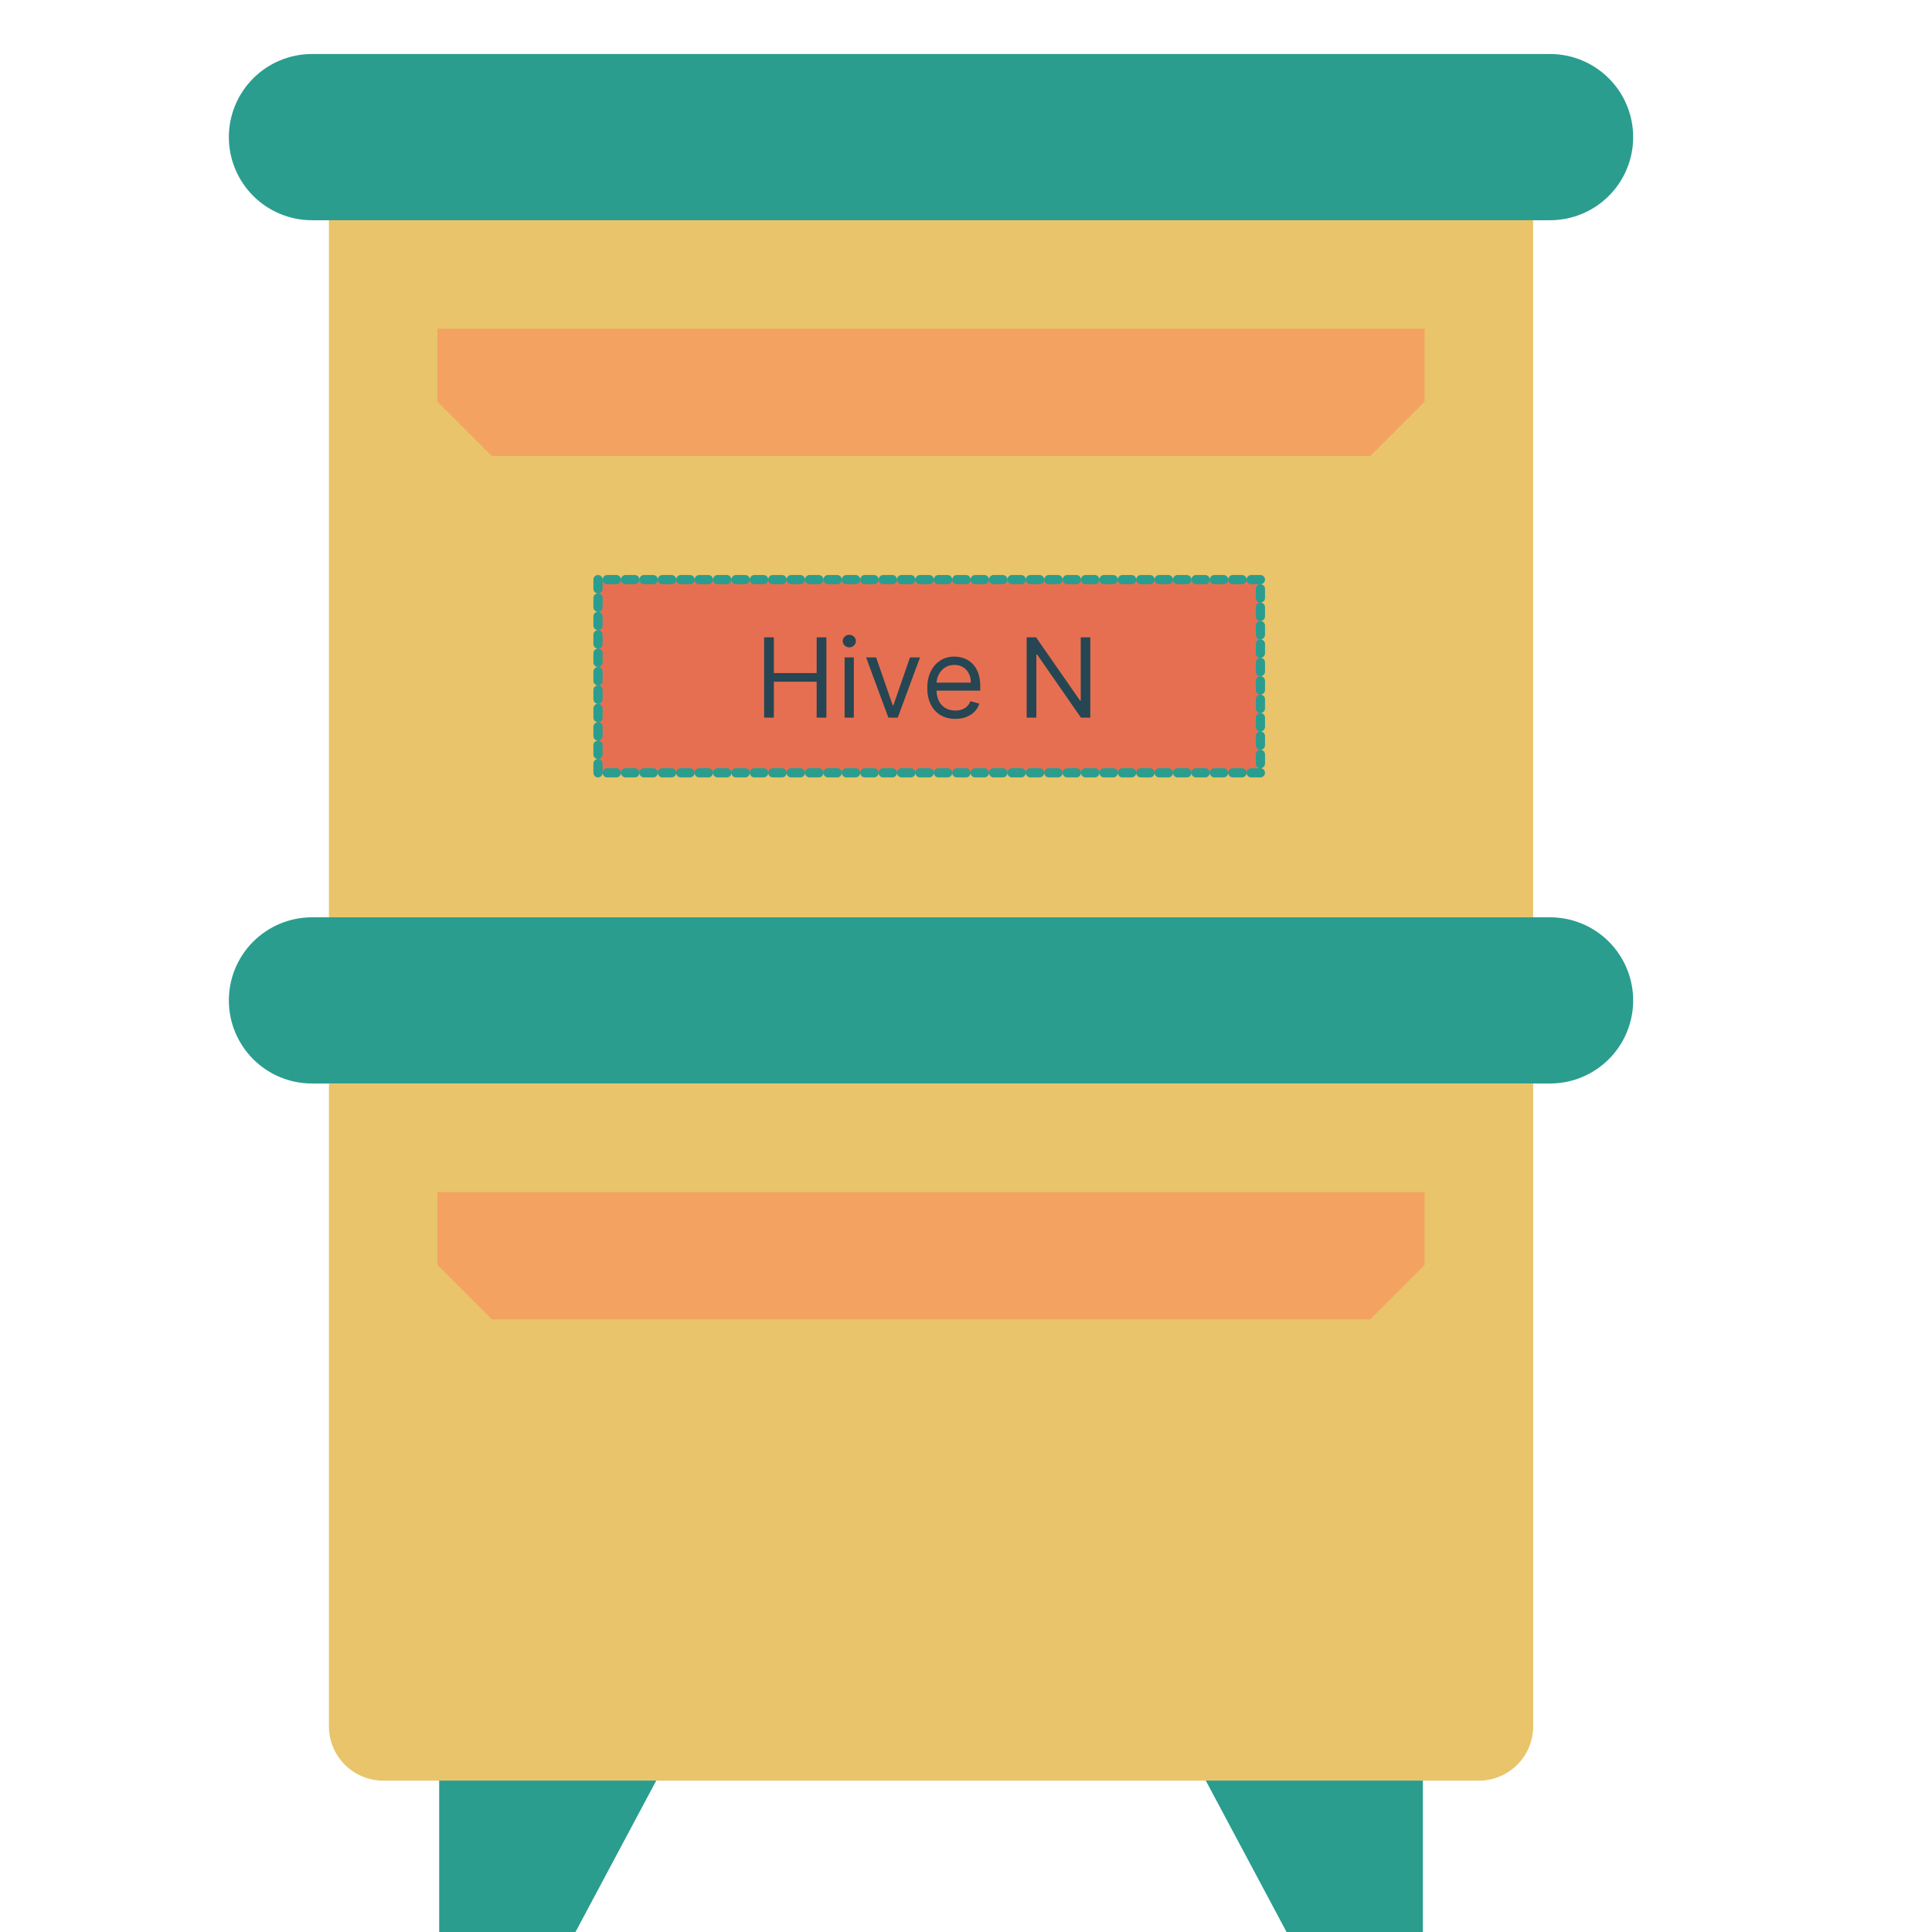 <svg width="210" height="210" viewBox="0 0 210 210" fill="none" xmlns="http://www.w3.org/2000/svg">
<g id="appHive">
<g id="beehive 2" clip-path="url(#clip0_38_488)">
<g id="Group">
<g id="Group_2">
<path id="Vector" d="M33.909 117.773H168.486C170.882 117.773 173.179 116.821 174.873 115.127C176.568 113.433 177.519 111.136 177.519 108.74C177.519 106.344 176.568 104.046 174.873 102.352C173.179 100.658 170.882 99.707 168.486 99.707H33.909C31.513 99.707 29.215 100.658 27.521 102.352C25.827 104.046 24.875 106.344 24.875 108.74C24.875 111.136 25.827 113.433 27.521 115.127C29.215 116.821 31.513 117.773 33.909 117.773Z" fill="#2A9D8F"/>
<path id="Vector_2" d="M166.642 117.773H35.753V187.642C35.753 189.209 36.375 190.711 37.483 191.819C38.59 192.926 40.093 193.549 41.659 193.549H160.744C162.31 193.549 163.813 192.926 164.92 191.819C166.028 190.711 166.65 189.209 166.65 187.642V117.773H166.642Z" fill="#E9C46A"/>
<path id="Vector_3" d="M154.846 137.499V129.571H47.549V137.499L53.455 143.405H148.94L154.846 137.499Z" fill="#F4A261"/>
<path id="Vector_4" d="M33.909 23.938H168.486C170.882 23.938 173.179 22.986 174.873 21.292C176.568 19.598 177.519 17.3 177.519 14.904C177.519 12.509 176.568 10.211 174.873 8.517C173.179 6.823 170.882 5.871 168.486 5.871H33.909C32.723 5.871 31.548 6.105 30.452 6.559C29.356 7.013 28.36 7.678 27.521 8.517C26.683 9.356 26.017 10.351 25.563 11.447C25.109 12.543 24.875 13.718 24.875 14.904C24.875 17.3 25.827 19.598 27.521 21.292C29.215 22.986 31.513 23.938 33.909 23.938Z" fill="#2A9D8F"/>
<path id="Vector_5" d="M166.642 23.938H35.751V99.707H166.642V23.938Z" fill="#E9C46A"/>
<path id="Vector_6" d="M154.846 43.663V35.735H47.549V43.663C49.846 45.968 51.145 47.259 53.455 49.569H148.94C151.248 47.259 152.541 45.968 154.846 43.663Z" fill="#F4A261"/>
<g id="Group_3">
<path id="Vector_7" d="M139.911 210.129H154.659V193.542H131.062L139.911 210.129Z" fill="#2A9D8F"/>
<path id="Vector_8" d="M62.484 210.129H47.736V193.542H71.333L62.484 210.129Z" fill="#2A9D8F"/>
</g>
</g>
</g>
<g id="numberFrame">
<rect width="72" height="21" transform="matrix(-1 0 0 1 137 63)" fill="#E76F51"/>
<path id="Hive N" d="M83.057 78V69.273H84.114V73.159H88.767V69.273H89.824V78H88.767V74.097H84.114V78H83.057ZM91.803 78V71.454H92.809V78H91.803ZM92.315 70.364C92.119 70.364 91.95 70.297 91.808 70.163C91.668 70.03 91.599 69.869 91.599 69.682C91.599 69.494 91.668 69.334 91.808 69.2C91.95 69.067 92.119 69 92.315 69C92.511 69 92.678 69.067 92.817 69.2C92.96 69.334 93.031 69.494 93.031 69.682C93.031 69.869 92.96 70.03 92.817 70.163C92.678 70.297 92.511 70.364 92.315 70.364ZM100.003 71.454L97.583 78H96.56L94.14 71.454H95.231L97.037 76.671H97.106L98.912 71.454H100.003ZM103.841 78.136C103.21 78.136 102.666 77.997 102.208 77.719C101.754 77.438 101.403 77.046 101.156 76.543C100.912 76.037 100.789 75.449 100.789 74.778C100.789 74.108 100.912 73.517 101.156 73.006C101.403 72.492 101.747 72.091 102.187 71.804C102.63 71.514 103.147 71.369 103.738 71.369C104.079 71.369 104.416 71.426 104.748 71.54C105.081 71.653 105.383 71.838 105.656 72.094C105.929 72.347 106.146 72.682 106.308 73.099C106.47 73.517 106.551 74.031 106.551 74.642V75.068H101.505V74.199H105.528C105.528 73.829 105.454 73.5 105.306 73.21C105.162 72.921 104.954 72.692 104.684 72.524C104.417 72.356 104.102 72.273 103.738 72.273C103.338 72.273 102.991 72.372 102.699 72.571C102.409 72.767 102.186 73.023 102.029 73.338C101.873 73.653 101.795 73.992 101.795 74.352V74.932C101.795 75.426 101.88 75.845 102.051 76.189C102.224 76.53 102.464 76.79 102.771 76.969C103.078 77.145 103.434 77.233 103.841 77.233C104.105 77.233 104.343 77.196 104.556 77.122C104.772 77.046 104.958 76.932 105.115 76.781C105.271 76.628 105.392 76.438 105.477 76.21L106.449 76.483C106.346 76.812 106.174 77.102 105.933 77.352C105.691 77.599 105.393 77.793 105.038 77.932C104.683 78.068 104.284 78.136 103.841 78.136ZM118.512 69.273V78H117.49L112.734 71.148H112.649V78H111.592V69.273H112.615L117.387 76.142H117.473V69.273H118.512Z" fill="#264653"/>
<rect width="72" height="21" transform="matrix(-1 0 0 1 137 63)" stroke="#2A9D8F" stroke-linecap="round" stroke-linejoin="round" stroke-dasharray="1 1"/>
</g>
</g>
</g>
<defs>
<clipPath id="clip0_38_488">
<rect width="210" height="210" fill="white" transform="matrix(-1 0 0 1 210 0)"/>
</clipPath>
</defs>
</svg>

